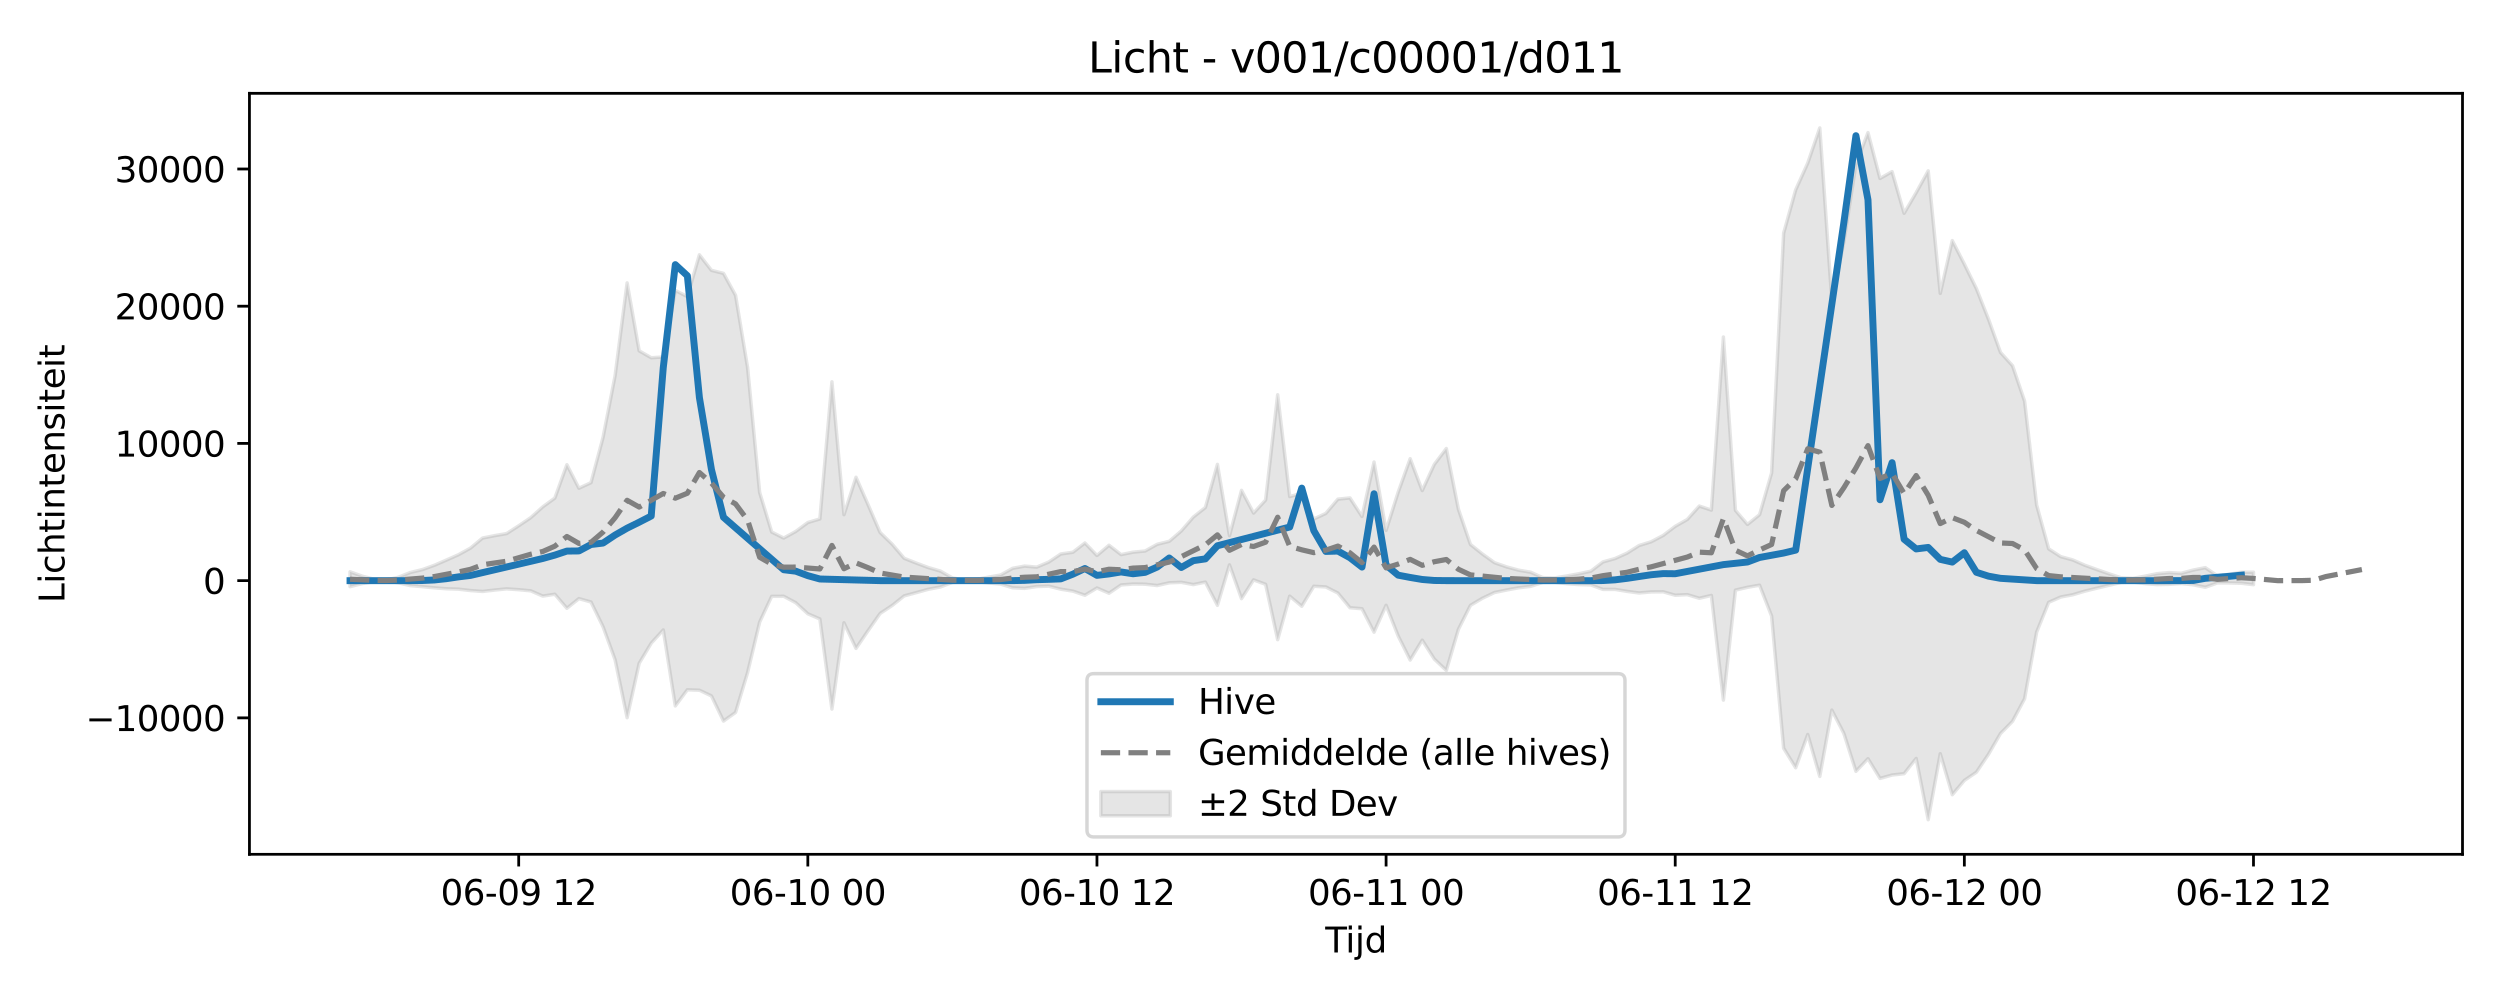 <?xml version="1.0" encoding="utf-8" standalone="no"?>
<!DOCTYPE svg PUBLIC "-//W3C//DTD SVG 1.1//EN"
  "http://www.w3.org/Graphics/SVG/1.1/DTD/svg11.dtd">
<svg xmlns:xlink="http://www.w3.org/1999/xlink" width="720pt" height="288pt" viewBox="0 0 720 288" xmlns="http://www.w3.org/2000/svg" version="1.1">
 <defs>
  <style type="text/css">*{stroke-linejoin: round; stroke-linecap: butt}</style>
 </defs>
 <g id="figure_1">
  <g id="patch_1">
   <path d="M 0 288 
L 720 288 
L 720 0 
L 0 0 
z
" style="fill: #ffffff"/>
  </g>
  <g id="axes_1">
   <g id="patch_2">
    <path d="M 71.84 246.04 
L 709.2 246.04 
L 709.2 26.88 
L 71.84 26.88 
z
" style="fill: #ffffff"/>
   </g>
   <g id="FillBetweenPolyCollection_1">
    <defs>
     <path id="m48cc089fbe" d="M 100.811 -123.323 
L 100.811 -119.038 
L 104.28 -119.916 
L 107.75 -120.494 
L 111.22 -120.641 
L 114.689 -120.159 
L 118.159 -119.339 
L 121.628 -119.047 
L 125.098 -118.704 
L 128.567 -118.435 
L 132.037 -118.318 
L 135.507 -117.921 
L 138.976 -117.66 
L 142.446 -118.062 
L 145.915 -118.404 
L 149.385 -118.17 
L 152.854 -117.842 
L 156.324 -116.323 
L 159.794 -116.858 
L 163.263 -112.813 
L 166.733 -115.601 
L 170.202 -114.621 
L 173.672 -107.516 
L 177.141 -98.007 
L 180.611 -81.301 
L 184.081 -96.968 
L 187.55 -102.759 
L 191.02 -106.575 
L 194.489 -84.689 
L 197.959 -89.339 
L 201.428 -89.216 
L 204.898 -87.573 
L 208.368 -80.332 
L 211.837 -82.809 
L 215.307 -94.296 
L 218.776 -108.825 
L 222.246 -116.256 
L 225.715 -116.268 
L 229.185 -114.409 
L 232.655 -111.232 
L 236.124 -109.732 
L 239.594 -83.785 
L 243.063 -108.635 
L 246.533 -101.252 
L 250.002 -106.351 
L 253.472 -111.32 
L 256.942 -113.618 
L 260.411 -116.384 
L 263.881 -117.323 
L 267.35 -118.284 
L 270.82 -118.949 
L 274.289 -120.265 
L 277.759 -120.665 
L 281.229 -120.515 
L 284.698 -120.106 
L 288.168 -119.78 
L 291.637 -118.713 
L 295.107 -118.544 
L 298.576 -119.074 
L 302.046 -119.181 
L 305.516 -118.316 
L 308.985 -117.759 
L 312.455 -116.568 
L 315.924 -118.663 
L 319.394 -117.148 
L 322.863 -119.533 
L 326.333 -119.796 
L 329.803 -119.753 
L 333.272 -119.366 
L 336.742 -120.15 
L 340.211 -120.284 
L 343.681 -119.636 
L 347.15 -120.352 
L 350.62 -113.669 
L 354.09 -125.321 
L 357.559 -115.589 
L 361.029 -120.995 
L 364.498 -119.711 
L 367.968 -103.768 
L 371.437 -116.313 
L 374.907 -113.395 
L 378.377 -119.156 
L 381.846 -118.956 
L 385.316 -117.203 
L 388.785 -112.973 
L 392.255 -112.69 
L 395.724 -105.928 
L 399.194 -113.674 
L 402.663 -104.868 
L 406.133 -97.905 
L 409.603 -103.635 
L 413.072 -98.203 
L 416.542 -94.904 
L 420.011 -106.728 
L 423.481 -113.658 
L 426.95 -115.709 
L 430.42 -117.357 
L 433.89 -118.071 
L 437.359 -118.718 
L 440.829 -119.13 
L 444.298 -120.244 
L 447.768 -120.297 
L 451.237 -119.891 
L 454.707 -119.635 
L 458.177 -119.537 
L 461.646 -118.25 
L 465.116 -118.256 
L 468.585 -117.683 
L 472.055 -117.222 
L 475.524 -117.522 
L 478.994 -117.557 
L 482.464 -116.569 
L 485.933 -116.745 
L 489.403 -115.696 
L 492.872 -116.514 
L 496.342 -86.362 
L 499.811 -118.044 
L 503.281 -118.854 
L 506.751 -119.461 
L 510.22 -110.591 
L 513.69 -72.503 
L 517.159 -66.881 
L 520.629 -76.47 
L 524.098 -64.392 
L 527.568 -83.495 
L 531.038 -76.757 
L 534.507 -65.857 
L 537.977 -69.492 
L 541.446 -63.813 
L 544.916 -64.791 
L 548.385 -65.173 
L 551.855 -69.572 
L 555.325 -51.922 
L 558.794 -70.927 
L 562.264 -59.123 
L 565.733 -63.233 
L 569.203 -65.597 
L 572.672 -70.747 
L 576.142 -76.752 
L 579.612 -80.268 
L 583.081 -86.766 
L 586.551 -105.938 
L 590.02 -114.533 
L 593.49 -116.061 
L 596.959 -116.709 
L 600.429 -117.748 
L 603.899 -118.6 
L 607.368 -119.431 
L 610.838 -120.247 
L 614.307 -120.376 
L 617.777 -119.915 
L 621.246 -119.635 
L 624.716 -119.708 
L 628.186 -119.94 
L 631.655 -119.571 
L 635.125 -118.866 
L 638.594 -120.112 
L 642.064 -120.109 
L 645.533 -120.023 
L 649.003 -119.61 
L 649.003 -123.215 
L 649.003 -123.215 
L 645.533 -123.201 
L 642.064 -122.618 
L 638.594 -122.181 
L 635.125 -124.515 
L 631.655 -123.823 
L 628.186 -122.896 
L 624.716 -123.095 
L 621.246 -122.781 
L 617.777 -122.061 
L 614.307 -121.453 
L 610.838 -121.613 
L 607.368 -122.753 
L 603.899 -123.965 
L 600.429 -125.214 
L 596.959 -126.737 
L 593.49 -127.687 
L 590.02 -129.929 
L 586.551 -142.568 
L 583.081 -172.483 
L 579.612 -182.667 
L 576.142 -186.506 
L 572.672 -196.104 
L 569.203 -204.88 
L 565.733 -211.941 
L 562.264 -218.704 
L 558.794 -203.494 
L 555.325 -238.794 
L 551.855 -232.511 
L 548.385 -226.569 
L 544.916 -238.579 
L 541.446 -236.599 
L 537.977 -249.809 
L 534.507 -240.629 
L 531.038 -218.347 
L 527.568 -201.383 
L 524.098 -251.158 
L 520.629 -241.03 
L 517.159 -233.328 
L 513.69 -220.851 
L 510.22 -151.782 
L 506.751 -139.776 
L 503.281 -136.964 
L 499.811 -141.01 
L 496.342 -190.943 
L 492.872 -141.087 
L 489.403 -142.257 
L 485.933 -138.391 
L 482.464 -136.416 
L 478.994 -133.79 
L 475.524 -131.968 
L 472.055 -130.89 
L 468.585 -128.692 
L 465.116 -127.137 
L 461.646 -126.167 
L 458.177 -123.507 
L 454.707 -122.76 
L 451.237 -122.122 
L 447.768 -121.555 
L 444.298 -121.651 
L 440.829 -123.2 
L 437.359 -123.793 
L 433.89 -124.74 
L 430.42 -125.947 
L 426.95 -128.44 
L 423.481 -131.211 
L 420.011 -141.386 
L 416.542 -158.827 
L 413.072 -154.246 
L 409.603 -146.726 
L 406.133 -155.893 
L 402.663 -146.22 
L 399.194 -135.236 
L 395.724 -154.937 
L 392.255 -139.243 
L 388.785 -144.595 
L 385.316 -144.249 
L 381.846 -140.149 
L 378.377 -138.518 
L 374.907 -145.912 
L 371.437 -144.991 
L 367.968 -174.309 
L 364.498 -143.999 
L 361.029 -140.229 
L 357.559 -146.783 
L 354.09 -133.711 
L 350.62 -154.253 
L 347.15 -141.842 
L 343.681 -139.089 
L 340.211 -135.083 
L 336.742 -132.103 
L 333.272 -131.243 
L 329.803 -129.313 
L 326.333 -128.977 
L 322.863 -128.276 
L 319.394 -130.97 
L 315.924 -128.018 
L 312.455 -131.621 
L 308.985 -128.949 
L 305.516 -128.46 
L 302.046 -126.133 
L 298.576 -124.674 
L 295.107 -124.971 
L 291.637 -124.327 
L 288.168 -122.395 
L 284.698 -121.778 
L 281.229 -121.162 
L 277.759 -120.973 
L 274.289 -121.556 
L 270.82 -123.54 
L 267.35 -124.545 
L 263.881 -125.837 
L 260.411 -127.213 
L 256.942 -131.268 
L 253.472 -134.643 
L 250.002 -142.66 
L 246.533 -150.548 
L 243.063 -139.777 
L 239.594 -178.04 
L 236.124 -138.544 
L 232.655 -137.52 
L 229.185 -134.947 
L 225.715 -133.043 
L 222.246 -134.782 
L 218.776 -146.193 
L 215.307 -182.143 
L 211.837 -202.944 
L 208.368 -209.273 
L 204.898 -210.144 
L 201.428 -214.612 
L 197.959 -202.549 
L 194.489 -204.363 
L 191.02 -185.18 
L 187.55 -184.973 
L 184.081 -186.962 
L 180.611 -206.527 
L 177.141 -179.765 
L 173.672 -162.011 
L 170.202 -148.994 
L 166.733 -147.387 
L 163.263 -154.165 
L 159.794 -144.556 
L 156.324 -142.025 
L 152.854 -138.918 
L 149.385 -136.577 
L 145.915 -134.333 
L 142.446 -133.733 
L 138.976 -133.042 
L 135.507 -130.152 
L 132.037 -128.24 
L 128.567 -126.704 
L 125.098 -125.2 
L 121.628 -123.958 
L 118.159 -123.12 
L 114.689 -121.74 
L 111.22 -120.987 
L 107.75 -121.197 
L 104.28 -122.076 
L 100.811 -123.323 
z
" style="stroke: #808080; stroke-opacity: 0.2"/>
    </defs>
    <g clip-path="url(#pfebc97aa82)">
     <use xlink:href="#m48cc089fbe" x="0" y="288" style="fill: #808080; fill-opacity: 0.2; stroke: #808080; stroke-opacity: 0.2"/>
    </g>
   </g>
   <g id="matplotlib.axis_1">
    <g id="xtick_1">
     <g id="line2d_1">
      <defs>
       <path id="ma0fb5711c4" d="M 0 0 
L 0 3.5 
" style="stroke: #000000; stroke-width: 0.8"/>
      </defs>
      <g>
       <use xlink:href="#ma0fb5711c4" x="149.385" y="246.04" style="stroke: #000000; stroke-width: 0.8"/>
      </g>
     </g>
     <g id="text_1">
      <!-- 06-09 12 -->
      <g transform="translate(126.904 260.638) scale(0.1 -0.1)">
       <defs>
        <path id="DejaVuSans-30" d="M 2034 4250 
Q 1547 4250 1301 3770 
Q 1056 3291 1056 2328 
Q 1056 1369 1301 889 
Q 1547 409 2034 409 
Q 2525 409 2770 889 
Q 3016 1369 3016 2328 
Q 3016 3291 2770 3770 
Q 2525 4250 2034 4250 
z
M 2034 4750 
Q 2819 4750 3233 4129 
Q 3647 3509 3647 2328 
Q 3647 1150 3233 529 
Q 2819 -91 2034 -91 
Q 1250 -91 836 529 
Q 422 1150 422 2328 
Q 422 3509 836 4129 
Q 1250 4750 2034 4750 
z
" transform="scale(0.016)"/>
        <path id="DejaVuSans-36" d="M 2113 2584 
Q 1688 2584 1439 2293 
Q 1191 2003 1191 1497 
Q 1191 994 1439 701 
Q 1688 409 2113 409 
Q 2538 409 2786 701 
Q 3034 994 3034 1497 
Q 3034 2003 2786 2293 
Q 2538 2584 2113 2584 
z
M 3366 4563 
L 3366 3988 
Q 3128 4100 2886 4159 
Q 2644 4219 2406 4219 
Q 1781 4219 1451 3797 
Q 1122 3375 1075 2522 
Q 1259 2794 1537 2939 
Q 1816 3084 2150 3084 
Q 2853 3084 3261 2657 
Q 3669 2231 3669 1497 
Q 3669 778 3244 343 
Q 2819 -91 2113 -91 
Q 1303 -91 875 529 
Q 447 1150 447 2328 
Q 447 3434 972 4092 
Q 1497 4750 2381 4750 
Q 2619 4750 2861 4703 
Q 3103 4656 3366 4563 
z
" transform="scale(0.016)"/>
        <path id="DejaVuSans-2d" d="M 313 2009 
L 1997 2009 
L 1997 1497 
L 313 1497 
L 313 2009 
z
" transform="scale(0.016)"/>
        <path id="DejaVuSans-39" d="M 703 97 
L 703 672 
Q 941 559 1184 500 
Q 1428 441 1663 441 
Q 2288 441 2617 861 
Q 2947 1281 2994 2138 
Q 2813 1869 2534 1725 
Q 2256 1581 1919 1581 
Q 1219 1581 811 2004 
Q 403 2428 403 3163 
Q 403 3881 828 4315 
Q 1253 4750 1959 4750 
Q 2769 4750 3195 4129 
Q 3622 3509 3622 2328 
Q 3622 1225 3098 567 
Q 2575 -91 1691 -91 
Q 1453 -91 1209 -44 
Q 966 3 703 97 
z
M 1959 2075 
Q 2384 2075 2632 2365 
Q 2881 2656 2881 3163 
Q 2881 3666 2632 3958 
Q 2384 4250 1959 4250 
Q 1534 4250 1286 3958 
Q 1038 3666 1038 3163 
Q 1038 2656 1286 2365 
Q 1534 2075 1959 2075 
z
" transform="scale(0.016)"/>
        <path id="DejaVuSans-20" transform="scale(0.016)"/>
        <path id="DejaVuSans-31" d="M 794 531 
L 1825 531 
L 1825 4091 
L 703 3866 
L 703 4441 
L 1819 4666 
L 2450 4666 
L 2450 531 
L 3481 531 
L 3481 0 
L 794 0 
L 794 531 
z
" transform="scale(0.016)"/>
        <path id="DejaVuSans-32" d="M 1228 531 
L 3431 531 
L 3431 0 
L 469 0 
L 469 531 
Q 828 903 1448 1529 
Q 2069 2156 2228 2338 
Q 2531 2678 2651 2914 
Q 2772 3150 2772 3378 
Q 2772 3750 2511 3984 
Q 2250 4219 1831 4219 
Q 1534 4219 1204 4116 
Q 875 4013 500 3803 
L 500 4441 
Q 881 4594 1212 4672 
Q 1544 4750 1819 4750 
Q 2544 4750 2975 4387 
Q 3406 4025 3406 3419 
Q 3406 3131 3298 2873 
Q 3191 2616 2906 2266 
Q 2828 2175 2409 1742 
Q 1991 1309 1228 531 
z
" transform="scale(0.016)"/>
       </defs>
       <use xlink:href="#DejaVuSans-30"/>
       <use xlink:href="#DejaVuSans-36" transform="translate(63.623 0)"/>
       <use xlink:href="#DejaVuSans-2d" transform="translate(127.246 0)"/>
       <use xlink:href="#DejaVuSans-30" transform="translate(163.33 0)"/>
       <use xlink:href="#DejaVuSans-39" transform="translate(226.953 0)"/>
       <use xlink:href="#DejaVuSans-20" transform="translate(290.576 0)"/>
       <use xlink:href="#DejaVuSans-31" transform="translate(322.363 0)"/>
       <use xlink:href="#DejaVuSans-32" transform="translate(385.986 0)"/>
      </g>
     </g>
    </g>
    <g id="xtick_2">
     <g id="line2d_2">
      <g>
       <use xlink:href="#ma0fb5711c4" x="232.655" y="246.04" style="stroke: #000000; stroke-width: 0.8"/>
      </g>
     </g>
     <g id="text_2">
      <!-- 06-10 00 -->
      <g transform="translate(210.174 260.638) scale(0.1 -0.1)">
       <use xlink:href="#DejaVuSans-30"/>
       <use xlink:href="#DejaVuSans-36" transform="translate(63.623 0)"/>
       <use xlink:href="#DejaVuSans-2d" transform="translate(127.246 0)"/>
       <use xlink:href="#DejaVuSans-31" transform="translate(163.33 0)"/>
       <use xlink:href="#DejaVuSans-30" transform="translate(226.953 0)"/>
       <use xlink:href="#DejaVuSans-20" transform="translate(290.576 0)"/>
       <use xlink:href="#DejaVuSans-30" transform="translate(322.363 0)"/>
       <use xlink:href="#DejaVuSans-30" transform="translate(385.986 0)"/>
      </g>
     </g>
    </g>
    <g id="xtick_3">
     <g id="line2d_3">
      <g>
       <use xlink:href="#ma0fb5711c4" x="315.924" y="246.04" style="stroke: #000000; stroke-width: 0.8"/>
      </g>
     </g>
     <g id="text_3">
      <!-- 06-10 12 -->
      <g transform="translate(293.444 260.638) scale(0.1 -0.1)">
       <use xlink:href="#DejaVuSans-30"/>
       <use xlink:href="#DejaVuSans-36" transform="translate(63.623 0)"/>
       <use xlink:href="#DejaVuSans-2d" transform="translate(127.246 0)"/>
       <use xlink:href="#DejaVuSans-31" transform="translate(163.33 0)"/>
       <use xlink:href="#DejaVuSans-30" transform="translate(226.953 0)"/>
       <use xlink:href="#DejaVuSans-20" transform="translate(290.576 0)"/>
       <use xlink:href="#DejaVuSans-31" transform="translate(322.363 0)"/>
       <use xlink:href="#DejaVuSans-32" transform="translate(385.986 0)"/>
      </g>
     </g>
    </g>
    <g id="xtick_4">
     <g id="line2d_4">
      <g>
       <use xlink:href="#ma0fb5711c4" x="399.194" y="246.04" style="stroke: #000000; stroke-width: 0.8"/>
      </g>
     </g>
     <g id="text_4">
      <!-- 06-11 00 -->
      <g transform="translate(376.713 260.638) scale(0.1 -0.1)">
       <use xlink:href="#DejaVuSans-30"/>
       <use xlink:href="#DejaVuSans-36" transform="translate(63.623 0)"/>
       <use xlink:href="#DejaVuSans-2d" transform="translate(127.246 0)"/>
       <use xlink:href="#DejaVuSans-31" transform="translate(163.33 0)"/>
       <use xlink:href="#DejaVuSans-31" transform="translate(226.953 0)"/>
       <use xlink:href="#DejaVuSans-20" transform="translate(290.576 0)"/>
       <use xlink:href="#DejaVuSans-30" transform="translate(322.363 0)"/>
       <use xlink:href="#DejaVuSans-30" transform="translate(385.986 0)"/>
      </g>
     </g>
    </g>
    <g id="xtick_5">
     <g id="line2d_5">
      <g>
       <use xlink:href="#ma0fb5711c4" x="482.464" y="246.04" style="stroke: #000000; stroke-width: 0.8"/>
      </g>
     </g>
     <g id="text_5">
      <!-- 06-11 12 -->
      <g transform="translate(459.983 260.638) scale(0.1 -0.1)">
       <use xlink:href="#DejaVuSans-30"/>
       <use xlink:href="#DejaVuSans-36" transform="translate(63.623 0)"/>
       <use xlink:href="#DejaVuSans-2d" transform="translate(127.246 0)"/>
       <use xlink:href="#DejaVuSans-31" transform="translate(163.33 0)"/>
       <use xlink:href="#DejaVuSans-31" transform="translate(226.953 0)"/>
       <use xlink:href="#DejaVuSans-20" transform="translate(290.576 0)"/>
       <use xlink:href="#DejaVuSans-31" transform="translate(322.363 0)"/>
       <use xlink:href="#DejaVuSans-32" transform="translate(385.986 0)"/>
      </g>
     </g>
    </g>
    <g id="xtick_6">
     <g id="line2d_6">
      <g>
       <use xlink:href="#ma0fb5711c4" x="565.733" y="246.04" style="stroke: #000000; stroke-width: 0.8"/>
      </g>
     </g>
     <g id="text_6">
      <!-- 06-12 00 -->
      <g transform="translate(543.253 260.638) scale(0.1 -0.1)">
       <use xlink:href="#DejaVuSans-30"/>
       <use xlink:href="#DejaVuSans-36" transform="translate(63.623 0)"/>
       <use xlink:href="#DejaVuSans-2d" transform="translate(127.246 0)"/>
       <use xlink:href="#DejaVuSans-31" transform="translate(163.33 0)"/>
       <use xlink:href="#DejaVuSans-32" transform="translate(226.953 0)"/>
       <use xlink:href="#DejaVuSans-20" transform="translate(290.576 0)"/>
       <use xlink:href="#DejaVuSans-30" transform="translate(322.363 0)"/>
       <use xlink:href="#DejaVuSans-30" transform="translate(385.986 0)"/>
      </g>
     </g>
    </g>
    <g id="xtick_7">
     <g id="line2d_7">
      <g>
       <use xlink:href="#ma0fb5711c4" x="649.003" y="246.04" style="stroke: #000000; stroke-width: 0.8"/>
      </g>
     </g>
     <g id="text_7">
      <!-- 06-12 12 -->
      <g transform="translate(626.522 260.638) scale(0.1 -0.1)">
       <use xlink:href="#DejaVuSans-30"/>
       <use xlink:href="#DejaVuSans-36" transform="translate(63.623 0)"/>
       <use xlink:href="#DejaVuSans-2d" transform="translate(127.246 0)"/>
       <use xlink:href="#DejaVuSans-31" transform="translate(163.33 0)"/>
       <use xlink:href="#DejaVuSans-32" transform="translate(226.953 0)"/>
       <use xlink:href="#DejaVuSans-20" transform="translate(290.576 0)"/>
       <use xlink:href="#DejaVuSans-31" transform="translate(322.363 0)"/>
       <use xlink:href="#DejaVuSans-32" transform="translate(385.986 0)"/>
      </g>
     </g>
    </g>
    <g id="text_8">
     <!-- Tijd -->
     <g transform="translate(381.67 274.317) scale(0.1 -0.1)">
      <defs>
       <path id="DejaVuSans-54" d="M -19 4666 
L 3928 4666 
L 3928 4134 
L 2272 4134 
L 2272 0 
L 1638 0 
L 1638 4134 
L -19 4134 
L -19 4666 
z
" transform="scale(0.016)"/>
       <path id="DejaVuSans-69" d="M 603 3500 
L 1178 3500 
L 1178 0 
L 603 0 
L 603 3500 
z
M 603 4863 
L 1178 4863 
L 1178 4134 
L 603 4134 
L 603 4863 
z
" transform="scale(0.016)"/>
       <path id="DejaVuSans-6a" d="M 603 3500 
L 1178 3500 
L 1178 -63 
Q 1178 -731 923 -1031 
Q 669 -1331 103 -1331 
L -116 -1331 
L -116 -844 
L 38 -844 
Q 366 -844 484 -692 
Q 603 -541 603 -63 
L 603 3500 
z
M 603 4863 
L 1178 4863 
L 1178 4134 
L 603 4134 
L 603 4863 
z
" transform="scale(0.016)"/>
       <path id="DejaVuSans-64" d="M 2906 2969 
L 2906 4863 
L 3481 4863 
L 3481 0 
L 2906 0 
L 2906 525 
Q 2725 213 2448 61 
Q 2172 -91 1784 -91 
Q 1150 -91 751 415 
Q 353 922 353 1747 
Q 353 2572 751 3078 
Q 1150 3584 1784 3584 
Q 2172 3584 2448 3432 
Q 2725 3281 2906 2969 
z
M 947 1747 
Q 947 1113 1208 752 
Q 1469 391 1925 391 
Q 2381 391 2643 752 
Q 2906 1113 2906 1747 
Q 2906 2381 2643 2742 
Q 2381 3103 1925 3103 
Q 1469 3103 1208 2742 
Q 947 2381 947 1747 
z
" transform="scale(0.016)"/>
      </defs>
      <use xlink:href="#DejaVuSans-54"/>
      <use xlink:href="#DejaVuSans-69" transform="translate(57.959 0)"/>
      <use xlink:href="#DejaVuSans-6a" transform="translate(85.742 0)"/>
      <use xlink:href="#DejaVuSans-64" transform="translate(113.525 0)"/>
     </g>
    </g>
   </g>
   <g id="matplotlib.axis_2">
    <g id="ytick_1">
     <g id="line2d_8">
      <defs>
       <path id="mf9e921775a" d="M 0 0 
L -3.5 0 
" style="stroke: #000000; stroke-width: 0.8"/>
      </defs>
      <g>
       <use xlink:href="#mf9e921775a" x="71.84" y="206.743" style="stroke: #000000; stroke-width: 0.8"/>
      </g>
     </g>
     <g id="text_9">
      <!-- −10000 -->
      <g transform="translate(24.648 210.542) scale(0.1 -0.1)">
       <defs>
        <path id="DejaVuSans-2212" d="M 678 2272 
L 4684 2272 
L 4684 1741 
L 678 1741 
L 678 2272 
z
" transform="scale(0.016)"/>
       </defs>
       <use xlink:href="#DejaVuSans-2212"/>
       <use xlink:href="#DejaVuSans-31" transform="translate(83.789 0)"/>
       <use xlink:href="#DejaVuSans-30" transform="translate(147.412 0)"/>
       <use xlink:href="#DejaVuSans-30" transform="translate(211.035 0)"/>
       <use xlink:href="#DejaVuSans-30" transform="translate(274.658 0)"/>
       <use xlink:href="#DejaVuSans-30" transform="translate(338.281 0)"/>
      </g>
     </g>
    </g>
    <g id="ytick_2">
     <g id="line2d_9">
      <g>
       <use xlink:href="#mf9e921775a" x="71.84" y="167.224" style="stroke: #000000; stroke-width: 0.8"/>
      </g>
     </g>
     <g id="text_10">
      <!-- 0 -->
      <g transform="translate(58.477 171.024) scale(0.1 -0.1)">
       <use xlink:href="#DejaVuSans-30"/>
      </g>
     </g>
    </g>
    <g id="ytick_3">
     <g id="line2d_10">
      <g>
       <use xlink:href="#mf9e921775a" x="71.84" y="127.706" style="stroke: #000000; stroke-width: 0.8"/>
      </g>
     </g>
     <g id="text_11">
      <!-- 10000 -->
      <g transform="translate(33.028 131.505) scale(0.1 -0.1)">
       <use xlink:href="#DejaVuSans-31"/>
       <use xlink:href="#DejaVuSans-30" transform="translate(63.623 0)"/>
       <use xlink:href="#DejaVuSans-30" transform="translate(127.246 0)"/>
       <use xlink:href="#DejaVuSans-30" transform="translate(190.869 0)"/>
       <use xlink:href="#DejaVuSans-30" transform="translate(254.492 0)"/>
      </g>
     </g>
    </g>
    <g id="ytick_4">
     <g id="line2d_11">
      <g>
       <use xlink:href="#mf9e921775a" x="71.84" y="88.187" style="stroke: #000000; stroke-width: 0.8"/>
      </g>
     </g>
     <g id="text_12">
      <!-- 20000 -->
      <g transform="translate(33.028 91.986) scale(0.1 -0.1)">
       <use xlink:href="#DejaVuSans-32"/>
       <use xlink:href="#DejaVuSans-30" transform="translate(63.623 0)"/>
       <use xlink:href="#DejaVuSans-30" transform="translate(127.246 0)"/>
       <use xlink:href="#DejaVuSans-30" transform="translate(190.869 0)"/>
       <use xlink:href="#DejaVuSans-30" transform="translate(254.492 0)"/>
      </g>
     </g>
    </g>
    <g id="ytick_5">
     <g id="line2d_12">
      <g>
       <use xlink:href="#mf9e921775a" x="71.84" y="48.669" style="stroke: #000000; stroke-width: 0.8"/>
      </g>
     </g>
     <g id="text_13">
      <!-- 30000 -->
      <g transform="translate(33.028 52.468) scale(0.1 -0.1)">
       <defs>
        <path id="DejaVuSans-33" d="M 2597 2516 
Q 3050 2419 3304 2112 
Q 3559 1806 3559 1356 
Q 3559 666 3084 287 
Q 2609 -91 1734 -91 
Q 1441 -91 1130 -33 
Q 819 25 488 141 
L 488 750 
Q 750 597 1062 519 
Q 1375 441 1716 441 
Q 2309 441 2620 675 
Q 2931 909 2931 1356 
Q 2931 1769 2642 2001 
Q 2353 2234 1838 2234 
L 1294 2234 
L 1294 2753 
L 1863 2753 
Q 2328 2753 2575 2939 
Q 2822 3125 2822 3475 
Q 2822 3834 2567 4026 
Q 2313 4219 1838 4219 
Q 1578 4219 1281 4162 
Q 984 4106 628 3988 
L 628 4550 
Q 988 4650 1302 4700 
Q 1616 4750 1894 4750 
Q 2613 4750 3031 4423 
Q 3450 4097 3450 3541 
Q 3450 3153 3228 2886 
Q 3006 2619 2597 2516 
z
" transform="scale(0.016)"/>
       </defs>
       <use xlink:href="#DejaVuSans-33"/>
       <use xlink:href="#DejaVuSans-30" transform="translate(63.623 0)"/>
       <use xlink:href="#DejaVuSans-30" transform="translate(127.246 0)"/>
       <use xlink:href="#DejaVuSans-30" transform="translate(190.869 0)"/>
       <use xlink:href="#DejaVuSans-30" transform="translate(254.492 0)"/>
      </g>
     </g>
    </g>
    <g id="text_14">
     <!-- Lichtintensiteit -->
     <g transform="translate(18.568 173.656) rotate(-90) scale(0.1 -0.1)">
      <defs>
       <path id="DejaVuSans-4c" d="M 628 4666 
L 1259 4666 
L 1259 531 
L 3531 531 
L 3531 0 
L 628 0 
L 628 4666 
z
" transform="scale(0.016)"/>
       <path id="DejaVuSans-63" d="M 3122 3366 
L 3122 2828 
Q 2878 2963 2633 3030 
Q 2388 3097 2138 3097 
Q 1578 3097 1268 2742 
Q 959 2388 959 1747 
Q 959 1106 1268 751 
Q 1578 397 2138 397 
Q 2388 397 2633 464 
Q 2878 531 3122 666 
L 3122 134 
Q 2881 22 2623 -34 
Q 2366 -91 2075 -91 
Q 1284 -91 818 406 
Q 353 903 353 1747 
Q 353 2603 823 3093 
Q 1294 3584 2113 3584 
Q 2378 3584 2631 3529 
Q 2884 3475 3122 3366 
z
" transform="scale(0.016)"/>
       <path id="DejaVuSans-68" d="M 3513 2113 
L 3513 0 
L 2938 0 
L 2938 2094 
Q 2938 2591 2744 2837 
Q 2550 3084 2163 3084 
Q 1697 3084 1428 2787 
Q 1159 2491 1159 1978 
L 1159 0 
L 581 0 
L 581 4863 
L 1159 4863 
L 1159 2956 
Q 1366 3272 1645 3428 
Q 1925 3584 2291 3584 
Q 2894 3584 3203 3211 
Q 3513 2838 3513 2113 
z
" transform="scale(0.016)"/>
       <path id="DejaVuSans-74" d="M 1172 4494 
L 1172 3500 
L 2356 3500 
L 2356 3053 
L 1172 3053 
L 1172 1153 
Q 1172 725 1289 603 
Q 1406 481 1766 481 
L 2356 481 
L 2356 0 
L 1766 0 
Q 1100 0 847 248 
Q 594 497 594 1153 
L 594 3053 
L 172 3053 
L 172 3500 
L 594 3500 
L 594 4494 
L 1172 4494 
z
" transform="scale(0.016)"/>
       <path id="DejaVuSans-6e" d="M 3513 2113 
L 3513 0 
L 2938 0 
L 2938 2094 
Q 2938 2591 2744 2837 
Q 2550 3084 2163 3084 
Q 1697 3084 1428 2787 
Q 1159 2491 1159 1978 
L 1159 0 
L 581 0 
L 581 3500 
L 1159 3500 
L 1159 2956 
Q 1366 3272 1645 3428 
Q 1925 3584 2291 3584 
Q 2894 3584 3203 3211 
Q 3513 2838 3513 2113 
z
" transform="scale(0.016)"/>
       <path id="DejaVuSans-65" d="M 3597 1894 
L 3597 1613 
L 953 1613 
Q 991 1019 1311 708 
Q 1631 397 2203 397 
Q 2534 397 2845 478 
Q 3156 559 3463 722 
L 3463 178 
Q 3153 47 2828 -22 
Q 2503 -91 2169 -91 
Q 1331 -91 842 396 
Q 353 884 353 1716 
Q 353 2575 817 3079 
Q 1281 3584 2069 3584 
Q 2775 3584 3186 3129 
Q 3597 2675 3597 1894 
z
M 3022 2063 
Q 3016 2534 2758 2815 
Q 2500 3097 2075 3097 
Q 1594 3097 1305 2825 
Q 1016 2553 972 2059 
L 3022 2063 
z
" transform="scale(0.016)"/>
       <path id="DejaVuSans-73" d="M 2834 3397 
L 2834 2853 
Q 2591 2978 2328 3040 
Q 2066 3103 1784 3103 
Q 1356 3103 1142 2972 
Q 928 2841 928 2578 
Q 928 2378 1081 2264 
Q 1234 2150 1697 2047 
L 1894 2003 
Q 2506 1872 2764 1633 
Q 3022 1394 3022 966 
Q 3022 478 2636 193 
Q 2250 -91 1575 -91 
Q 1294 -91 989 -36 
Q 684 19 347 128 
L 347 722 
Q 666 556 975 473 
Q 1284 391 1588 391 
Q 1994 391 2212 530 
Q 2431 669 2431 922 
Q 2431 1156 2273 1281 
Q 2116 1406 1581 1522 
L 1381 1569 
Q 847 1681 609 1914 
Q 372 2147 372 2553 
Q 372 3047 722 3315 
Q 1072 3584 1716 3584 
Q 2034 3584 2315 3537 
Q 2597 3491 2834 3397 
z
" transform="scale(0.016)"/>
      </defs>
      <use xlink:href="#DejaVuSans-4c"/>
      <use xlink:href="#DejaVuSans-69" transform="translate(55.713 0)"/>
      <use xlink:href="#DejaVuSans-63" transform="translate(83.496 0)"/>
      <use xlink:href="#DejaVuSans-68" transform="translate(138.477 0)"/>
      <use xlink:href="#DejaVuSans-74" transform="translate(201.855 0)"/>
      <use xlink:href="#DejaVuSans-69" transform="translate(241.064 0)"/>
      <use xlink:href="#DejaVuSans-6e" transform="translate(268.848 0)"/>
      <use xlink:href="#DejaVuSans-74" transform="translate(332.227 0)"/>
      <use xlink:href="#DejaVuSans-65" transform="translate(371.436 0)"/>
      <use xlink:href="#DejaVuSans-6e" transform="translate(432.959 0)"/>
      <use xlink:href="#DejaVuSans-73" transform="translate(496.338 0)"/>
      <use xlink:href="#DejaVuSans-69" transform="translate(548.438 0)"/>
      <use xlink:href="#DejaVuSans-74" transform="translate(576.221 0)"/>
      <use xlink:href="#DejaVuSans-65" transform="translate(615.43 0)"/>
      <use xlink:href="#DejaVuSans-69" transform="translate(676.953 0)"/>
      <use xlink:href="#DejaVuSans-74" transform="translate(704.736 0)"/>
     </g>
    </g>
   </g>
   <g id="line2d_13">
    <path d="M 100.811 167.224 
L 107.75 167.224 
L 111.22 167.224 
L 114.689 167.224 
L 118.159 167.224 
L 121.628 167.188 
L 125.098 167.029 
L 128.567 166.659 
L 132.037 166.139 
L 135.507 165.723 
L 152.854 161.661 
L 156.324 160.843 
L 159.794 159.868 
L 163.263 158.713 
L 166.733 158.672 
L 170.202 156.822 
L 173.672 156.406 
L 177.141 154.093 
L 180.611 152.11 
L 184.081 150.398 
L 187.55 148.612 
L 191.02 105.883 
L 194.489 76.215 
L 197.959 79.422 
L 201.428 114.495 
L 204.898 135.228 
L 208.368 148.98 
L 225.715 164.086 
L 229.185 164.502 
L 232.655 165.791 
L 236.124 166.751 
L 253.472 167.224 
L 256.942 167.224 
L 260.411 167.224 
L 263.881 167.224 
L 277.759 167.224 
L 281.229 167.224 
L 284.698 167.224 
L 288.168 167.224 
L 291.637 167.217 
L 295.107 167.144 
L 298.576 166.95 
L 302.046 166.849 
L 305.516 166.715 
L 308.985 165.364 
L 312.455 163.728 
L 315.924 165.703 
L 319.394 165.292 
L 322.863 164.724 
L 326.333 165.245 
L 329.803 164.837 
L 333.272 163.311 
L 336.742 160.703 
L 340.211 163.435 
L 343.681 161.465 
L 347.15 160.959 
L 350.62 157.177 
L 371.437 151.786 
L 374.907 140.579 
L 378.377 152.833 
L 381.846 158.814 
L 385.316 158.709 
L 388.785 160.624 
L 392.255 163.32 
L 395.724 142.206 
L 399.194 162.755 
L 402.663 165.647 
L 406.133 166.307 
L 409.603 166.892 
L 413.072 167.177 
L 416.542 167.223 
L 420.011 167.224 
L 423.481 167.224 
L 433.89 167.224 
L 437.359 167.224 
L 440.829 167.224 
L 444.298 167.224 
L 447.768 167.224 
L 451.237 167.224 
L 454.707 167.224 
L 458.177 167.224 
L 461.646 167.2 
L 465.116 166.994 
L 468.585 166.566 
L 472.055 166.043 
L 475.524 165.527 
L 478.994 165.194 
L 482.464 165.235 
L 496.342 162.608 
L 503.281 161.855 
L 506.751 160.553 
L 513.69 159.275 
L 517.159 158.438 
L 531.038 64.033 
L 534.507 39.079 
L 537.977 57.552 
L 541.446 143.928 
L 544.916 133.252 
L 548.385 155.299 
L 551.855 158.095 
L 555.325 157.659 
L 558.794 161.098 
L 562.264 161.884 
L 565.733 159.187 
L 569.203 164.818 
L 572.672 165.932 
L 576.142 166.558 
L 586.551 167.224 
L 590.02 167.224 
L 593.49 167.224 
L 596.959 167.224 
L 600.429 167.224 
L 603.899 167.224 
L 607.368 167.224 
L 610.838 167.224 
L 614.307 167.224 
L 617.777 167.224 
L 624.716 167.224 
L 628.186 167.221 
L 631.655 167.172 
L 635.125 166.556 
L 638.594 166.263 
L 642.064 165.976 
L 645.533 165.644 
" clip-path="url(#pfebc97aa82)" style="fill: none; stroke: #1f77b4; stroke-width: 2; stroke-linecap: square"/>
   </g>
   <g id="line2d_14">
    <path d="M 100.811 166.82 
L 107.75 167.155 
L 111.22 167.186 
L 114.689 167.05 
L 121.628 166.498 
L 125.098 166.048 
L 132.037 164.721 
L 135.507 163.963 
L 138.976 162.649 
L 145.915 161.631 
L 152.854 159.62 
L 156.324 158.826 
L 159.794 157.293 
L 163.263 154.511 
L 166.733 156.506 
L 170.202 156.192 
L 173.672 153.236 
L 177.141 149.114 
L 180.611 144.086 
L 184.081 146.035 
L 191.02 142.123 
L 194.489 143.474 
L 197.959 142.056 
L 201.428 136.086 
L 204.898 139.142 
L 208.368 143.197 
L 211.837 145.123 
L 215.307 149.781 
L 218.776 160.491 
L 222.246 162.481 
L 225.715 163.344 
L 229.185 163.322 
L 236.124 163.862 
L 239.594 157.087 
L 243.063 163.794 
L 246.533 162.1 
L 250.002 163.494 
L 253.472 165.018 
L 260.411 166.201 
L 274.289 167.089 
L 281.229 167.162 
L 288.168 166.912 
L 291.637 166.48 
L 295.107 166.242 
L 298.576 166.126 
L 305.516 164.612 
L 308.985 164.646 
L 312.455 163.906 
L 315.924 164.659 
L 319.394 163.941 
L 322.863 164.096 
L 326.333 163.613 
L 329.803 163.467 
L 336.742 161.874 
L 340.211 160.317 
L 347.15 156.903 
L 350.62 154.039 
L 354.09 158.484 
L 357.559 156.814 
L 361.029 157.388 
L 364.498 156.145 
L 367.968 148.962 
L 371.437 157.348 
L 374.907 158.346 
L 378.377 159.163 
L 381.846 158.448 
L 385.316 157.274 
L 388.785 159.216 
L 392.255 162.034 
L 395.724 157.567 
L 399.194 163.545 
L 402.663 162.456 
L 406.133 161.101 
L 409.603 162.819 
L 413.072 161.776 
L 416.542 161.135 
L 420.011 163.943 
L 423.481 165.566 
L 433.89 166.594 
L 444.298 167.052 
L 451.237 166.993 
L 454.707 166.802 
L 458.177 166.478 
L 461.646 165.792 
L 468.585 164.813 
L 472.055 163.944 
L 475.524 163.255 
L 485.933 160.432 
L 489.403 159.023 
L 492.872 159.199 
L 496.342 149.348 
L 499.811 158.473 
L 503.281 160.091 
L 506.751 158.381 
L 510.22 156.813 
L 513.69 141.323 
L 517.159 137.895 
L 520.629 129.25 
L 524.098 130.225 
L 527.568 145.561 
L 531.038 140.448 
L 534.507 134.757 
L 537.977 128.349 
L 541.446 137.794 
L 544.916 136.315 
L 548.385 142.129 
L 551.855 136.958 
L 555.325 142.642 
L 558.794 150.789 
L 562.264 149.086 
L 565.733 150.413 
L 569.203 152.761 
L 576.142 156.371 
L 579.612 156.533 
L 583.081 158.376 
L 586.551 163.747 
L 590.02 165.769 
L 593.49 166.126 
L 600.429 166.519 
L 610.838 167.07 
L 617.777 167.012 
L 624.716 166.599 
L 628.186 166.582 
L 631.655 166.303 
L 635.125 166.31 
L 638.594 166.854 
L 645.533 166.388 
L 649.003 166.587 
L 655.942 167.224 
L 662.881 167.216 
L 666.351 167.109 
L 669.82 166.057 
L 680.229 164.03 
L 680.229 164.03 
" clip-path="url(#pfebc97aa82)" style="fill: none; stroke-dasharray: 5.55,2.4; stroke-dashoffset: 0; stroke: #808080; stroke-width: 1.5"/>
   </g>
   <g id="patch_3">
    <path d="M 71.84 246.04 
L 71.84 26.88 
" style="fill: none; stroke: #000000; stroke-width: 0.8; stroke-linejoin: miter; stroke-linecap: square"/>
   </g>
   <g id="patch_4">
    <path d="M 709.2 246.04 
L 709.2 26.88 
" style="fill: none; stroke: #000000; stroke-width: 0.8; stroke-linejoin: miter; stroke-linecap: square"/>
   </g>
   <g id="patch_5">
    <path d="M 71.84 246.04 
L 709.2 246.04 
" style="fill: none; stroke: #000000; stroke-width: 0.8; stroke-linejoin: miter; stroke-linecap: square"/>
   </g>
   <g id="patch_6">
    <path d="M 71.84 26.88 
L 709.2 26.88 
" style="fill: none; stroke: #000000; stroke-width: 0.8; stroke-linejoin: miter; stroke-linecap: square"/>
   </g>
   <g id="text_15">
    <!-- Licht - v001/c00001/d011 -->
    <g transform="translate(313.383 20.88) scale(0.12 -0.12)">
     <defs>
      <path id="DejaVuSans-76" d="M 191 3500 
L 800 3500 
L 1894 563 
L 2988 3500 
L 3597 3500 
L 2284 0 
L 1503 0 
L 191 3500 
z
" transform="scale(0.016)"/>
      <path id="DejaVuSans-2f" d="M 1625 4666 
L 2156 4666 
L 531 -594 
L 0 -594 
L 1625 4666 
z
" transform="scale(0.016)"/>
     </defs>
     <use xlink:href="#DejaVuSans-4c"/>
     <use xlink:href="#DejaVuSans-69" transform="translate(55.713 0)"/>
     <use xlink:href="#DejaVuSans-63" transform="translate(83.496 0)"/>
     <use xlink:href="#DejaVuSans-68" transform="translate(138.477 0)"/>
     <use xlink:href="#DejaVuSans-74" transform="translate(201.855 0)"/>
     <use xlink:href="#DejaVuSans-20" transform="translate(241.064 0)"/>
     <use xlink:href="#DejaVuSans-2d" transform="translate(272.852 0)"/>
     <use xlink:href="#DejaVuSans-20" transform="translate(308.936 0)"/>
     <use xlink:href="#DejaVuSans-76" transform="translate(340.723 0)"/>
     <use xlink:href="#DejaVuSans-30" transform="translate(399.902 0)"/>
     <use xlink:href="#DejaVuSans-30" transform="translate(463.525 0)"/>
     <use xlink:href="#DejaVuSans-31" transform="translate(527.148 0)"/>
     <use xlink:href="#DejaVuSans-2f" transform="translate(590.771 0)"/>
     <use xlink:href="#DejaVuSans-63" transform="translate(624.463 0)"/>
     <use xlink:href="#DejaVuSans-30" transform="translate(679.443 0)"/>
     <use xlink:href="#DejaVuSans-30" transform="translate(743.066 0)"/>
     <use xlink:href="#DejaVuSans-30" transform="translate(806.689 0)"/>
     <use xlink:href="#DejaVuSans-30" transform="translate(870.312 0)"/>
     <use xlink:href="#DejaVuSans-31" transform="translate(933.936 0)"/>
     <use xlink:href="#DejaVuSans-2f" transform="translate(997.559 0)"/>
     <use xlink:href="#DejaVuSans-64" transform="translate(1031.25 0)"/>
     <use xlink:href="#DejaVuSans-30" transform="translate(1094.727 0)"/>
     <use xlink:href="#DejaVuSans-31" transform="translate(1158.35 0)"/>
     <use xlink:href="#DejaVuSans-31" transform="translate(1221.973 0)"/>
    </g>
   </g>
   <g id="legend_1">
    <g id="patch_7">
     <path d="M 315.048 241.04 
L 465.992 241.04 
Q 467.992 241.04 467.992 239.04 
L 467.992 196.006 
Q 467.992 194.006 465.992 194.006 
L 315.048 194.006 
Q 313.048 194.006 313.048 196.006 
L 313.048 239.04 
Q 313.048 241.04 315.048 241.04 
z
" style="fill: #ffffff; opacity: 0.8; stroke: #cccccc; stroke-linejoin: miter"/>
    </g>
    <g id="line2d_15">
     <path d="M 317.048 202.104 
L 327.048 202.104 
L 337.048 202.104 
" style="fill: none; stroke: #1f77b4; stroke-width: 2; stroke-linecap: square"/>
    </g>
    <g id="text_16">
     <!-- Hive -->
     <g transform="translate(345.048 205.604) scale(0.1 -0.1)">
      <defs>
       <path id="DejaVuSans-48" d="M 628 4666 
L 1259 4666 
L 1259 2753 
L 3553 2753 
L 3553 4666 
L 4184 4666 
L 4184 0 
L 3553 0 
L 3553 2222 
L 1259 2222 
L 1259 0 
L 628 0 
L 628 4666 
z
" transform="scale(0.016)"/>
      </defs>
      <use xlink:href="#DejaVuSans-48"/>
      <use xlink:href="#DejaVuSans-69" transform="translate(75.195 0)"/>
      <use xlink:href="#DejaVuSans-76" transform="translate(102.979 0)"/>
      <use xlink:href="#DejaVuSans-65" transform="translate(162.158 0)"/>
     </g>
    </g>
    <g id="line2d_16">
     <path d="M 317.048 216.782 
L 327.048 216.782 
L 337.048 216.782 
" style="fill: none; stroke-dasharray: 5.55,2.4; stroke-dashoffset: 0; stroke: #808080; stroke-width: 1.5"/>
    </g>
    <g id="text_17">
     <!-- Gemiddelde (alle hives) -->
     <g transform="translate(345.048 220.282) scale(0.1 -0.1)">
      <defs>
       <path id="DejaVuSans-47" d="M 3809 666 
L 3809 1919 
L 2778 1919 
L 2778 2438 
L 4434 2438 
L 4434 434 
Q 4069 175 3628 42 
Q 3188 -91 2688 -91 
Q 1594 -91 976 548 
Q 359 1188 359 2328 
Q 359 3472 976 4111 
Q 1594 4750 2688 4750 
Q 3144 4750 3555 4637 
Q 3966 4525 4313 4306 
L 4313 3634 
Q 3963 3931 3569 4081 
Q 3175 4231 2741 4231 
Q 1884 4231 1454 3753 
Q 1025 3275 1025 2328 
Q 1025 1384 1454 906 
Q 1884 428 2741 428 
Q 3075 428 3337 486 
Q 3600 544 3809 666 
z
" transform="scale(0.016)"/>
       <path id="DejaVuSans-6d" d="M 3328 2828 
Q 3544 3216 3844 3400 
Q 4144 3584 4550 3584 
Q 5097 3584 5394 3201 
Q 5691 2819 5691 2113 
L 5691 0 
L 5113 0 
L 5113 2094 
Q 5113 2597 4934 2840 
Q 4756 3084 4391 3084 
Q 3944 3084 3684 2787 
Q 3425 2491 3425 1978 
L 3425 0 
L 2847 0 
L 2847 2094 
Q 2847 2600 2669 2842 
Q 2491 3084 2119 3084 
Q 1678 3084 1418 2786 
Q 1159 2488 1159 1978 
L 1159 0 
L 581 0 
L 581 3500 
L 1159 3500 
L 1159 2956 
Q 1356 3278 1631 3431 
Q 1906 3584 2284 3584 
Q 2666 3584 2933 3390 
Q 3200 3197 3328 2828 
z
" transform="scale(0.016)"/>
       <path id="DejaVuSans-6c" d="M 603 4863 
L 1178 4863 
L 1178 0 
L 603 0 
L 603 4863 
z
" transform="scale(0.016)"/>
       <path id="DejaVuSans-28" d="M 1984 4856 
Q 1566 4138 1362 3434 
Q 1159 2731 1159 2009 
Q 1159 1288 1364 580 
Q 1569 -128 1984 -844 
L 1484 -844 
Q 1016 -109 783 600 
Q 550 1309 550 2009 
Q 550 2706 781 3412 
Q 1013 4119 1484 4856 
L 1984 4856 
z
" transform="scale(0.016)"/>
       <path id="DejaVuSans-61" d="M 2194 1759 
Q 1497 1759 1228 1600 
Q 959 1441 959 1056 
Q 959 750 1161 570 
Q 1363 391 1709 391 
Q 2188 391 2477 730 
Q 2766 1069 2766 1631 
L 2766 1759 
L 2194 1759 
z
M 3341 1997 
L 3341 0 
L 2766 0 
L 2766 531 
Q 2569 213 2275 61 
Q 1981 -91 1556 -91 
Q 1019 -91 701 211 
Q 384 513 384 1019 
Q 384 1609 779 1909 
Q 1175 2209 1959 2209 
L 2766 2209 
L 2766 2266 
Q 2766 2663 2505 2880 
Q 2244 3097 1772 3097 
Q 1472 3097 1187 3025 
Q 903 2953 641 2809 
L 641 3341 
Q 956 3463 1253 3523 
Q 1550 3584 1831 3584 
Q 2591 3584 2966 3190 
Q 3341 2797 3341 1997 
z
" transform="scale(0.016)"/>
       <path id="DejaVuSans-29" d="M 513 4856 
L 1013 4856 
Q 1481 4119 1714 3412 
Q 1947 2706 1947 2009 
Q 1947 1309 1714 600 
Q 1481 -109 1013 -844 
L 513 -844 
Q 928 -128 1133 580 
Q 1338 1288 1338 2009 
Q 1338 2731 1133 3434 
Q 928 4138 513 4856 
z
" transform="scale(0.016)"/>
      </defs>
      <use xlink:href="#DejaVuSans-47"/>
      <use xlink:href="#DejaVuSans-65" transform="translate(77.49 0)"/>
      <use xlink:href="#DejaVuSans-6d" transform="translate(139.014 0)"/>
      <use xlink:href="#DejaVuSans-69" transform="translate(236.426 0)"/>
      <use xlink:href="#DejaVuSans-64" transform="translate(264.209 0)"/>
      <use xlink:href="#DejaVuSans-64" transform="translate(327.686 0)"/>
      <use xlink:href="#DejaVuSans-65" transform="translate(391.162 0)"/>
      <use xlink:href="#DejaVuSans-6c" transform="translate(452.686 0)"/>
      <use xlink:href="#DejaVuSans-64" transform="translate(480.469 0)"/>
      <use xlink:href="#DejaVuSans-65" transform="translate(543.945 0)"/>
      <use xlink:href="#DejaVuSans-20" transform="translate(605.469 0)"/>
      <use xlink:href="#DejaVuSans-28" transform="translate(637.256 0)"/>
      <use xlink:href="#DejaVuSans-61" transform="translate(676.27 0)"/>
      <use xlink:href="#DejaVuSans-6c" transform="translate(737.549 0)"/>
      <use xlink:href="#DejaVuSans-6c" transform="translate(765.332 0)"/>
      <use xlink:href="#DejaVuSans-65" transform="translate(793.115 0)"/>
      <use xlink:href="#DejaVuSans-20" transform="translate(854.639 0)"/>
      <use xlink:href="#DejaVuSans-68" transform="translate(886.426 0)"/>
      <use xlink:href="#DejaVuSans-69" transform="translate(949.805 0)"/>
      <use xlink:href="#DejaVuSans-76" transform="translate(977.588 0)"/>
      <use xlink:href="#DejaVuSans-65" transform="translate(1036.768 0)"/>
      <use xlink:href="#DejaVuSans-73" transform="translate(1098.291 0)"/>
      <use xlink:href="#DejaVuSans-29" transform="translate(1150.391 0)"/>
     </g>
    </g>
    <g id="patch_8">
     <path d="M 317.048 234.96 
L 337.048 234.96 
L 337.048 227.96 
L 317.048 227.96 
z
" style="fill: #808080; fill-opacity: 0.2; stroke: #808080; stroke-opacity: 0.2; stroke-linejoin: miter"/>
    </g>
    <g id="text_18">
     <!-- ±2 Std Dev -->
     <g transform="translate(345.048 234.96) scale(0.1 -0.1)">
      <defs>
       <path id="DejaVuSans-b1" d="M 2944 4013 
L 2944 2803 
L 4684 2803 
L 4684 2272 
L 2944 2272 
L 2944 1063 
L 2419 1063 
L 2419 2272 
L 678 2272 
L 678 2803 
L 2419 2803 
L 2419 4013 
L 2944 4013 
z
M 678 531 
L 4684 531 
L 4684 0 
L 678 0 
L 678 531 
z
" transform="scale(0.016)"/>
       <path id="DejaVuSans-53" d="M 3425 4513 
L 3425 3897 
Q 3066 4069 2747 4153 
Q 2428 4238 2131 4238 
Q 1616 4238 1336 4038 
Q 1056 3838 1056 3469 
Q 1056 3159 1242 3001 
Q 1428 2844 1947 2747 
L 2328 2669 
Q 3034 2534 3370 2195 
Q 3706 1856 3706 1288 
Q 3706 609 3251 259 
Q 2797 -91 1919 -91 
Q 1588 -91 1214 -16 
Q 841 59 441 206 
L 441 856 
Q 825 641 1194 531 
Q 1563 422 1919 422 
Q 2459 422 2753 634 
Q 3047 847 3047 1241 
Q 3047 1584 2836 1778 
Q 2625 1972 2144 2069 
L 1759 2144 
Q 1053 2284 737 2584 
Q 422 2884 422 3419 
Q 422 4038 858 4394 
Q 1294 4750 2059 4750 
Q 2388 4750 2728 4690 
Q 3069 4631 3425 4513 
z
" transform="scale(0.016)"/>
       <path id="DejaVuSans-44" d="M 1259 4147 
L 1259 519 
L 2022 519 
Q 2988 519 3436 956 
Q 3884 1394 3884 2338 
Q 3884 3275 3436 3711 
Q 2988 4147 2022 4147 
L 1259 4147 
z
M 628 4666 
L 1925 4666 
Q 3281 4666 3915 4102 
Q 4550 3538 4550 2338 
Q 4550 1131 3912 565 
Q 3275 0 1925 0 
L 628 0 
L 628 4666 
z
" transform="scale(0.016)"/>
      </defs>
      <use xlink:href="#DejaVuSans-b1"/>
      <use xlink:href="#DejaVuSans-32" transform="translate(83.789 0)"/>
      <use xlink:href="#DejaVuSans-20" transform="translate(147.412 0)"/>
      <use xlink:href="#DejaVuSans-53" transform="translate(179.199 0)"/>
      <use xlink:href="#DejaVuSans-74" transform="translate(242.676 0)"/>
      <use xlink:href="#DejaVuSans-64" transform="translate(281.885 0)"/>
      <use xlink:href="#DejaVuSans-20" transform="translate(345.361 0)"/>
      <use xlink:href="#DejaVuSans-44" transform="translate(377.148 0)"/>
      <use xlink:href="#DejaVuSans-65" transform="translate(454.15 0)"/>
      <use xlink:href="#DejaVuSans-76" transform="translate(515.674 0)"/>
     </g>
    </g>
   </g>
  </g>
 </g>
 <defs>
  <clipPath id="pfebc97aa82">
   <rect x="71.84" y="26.88" width="637.36" height="219.16"/>
  </clipPath>
 </defs>
</svg>
